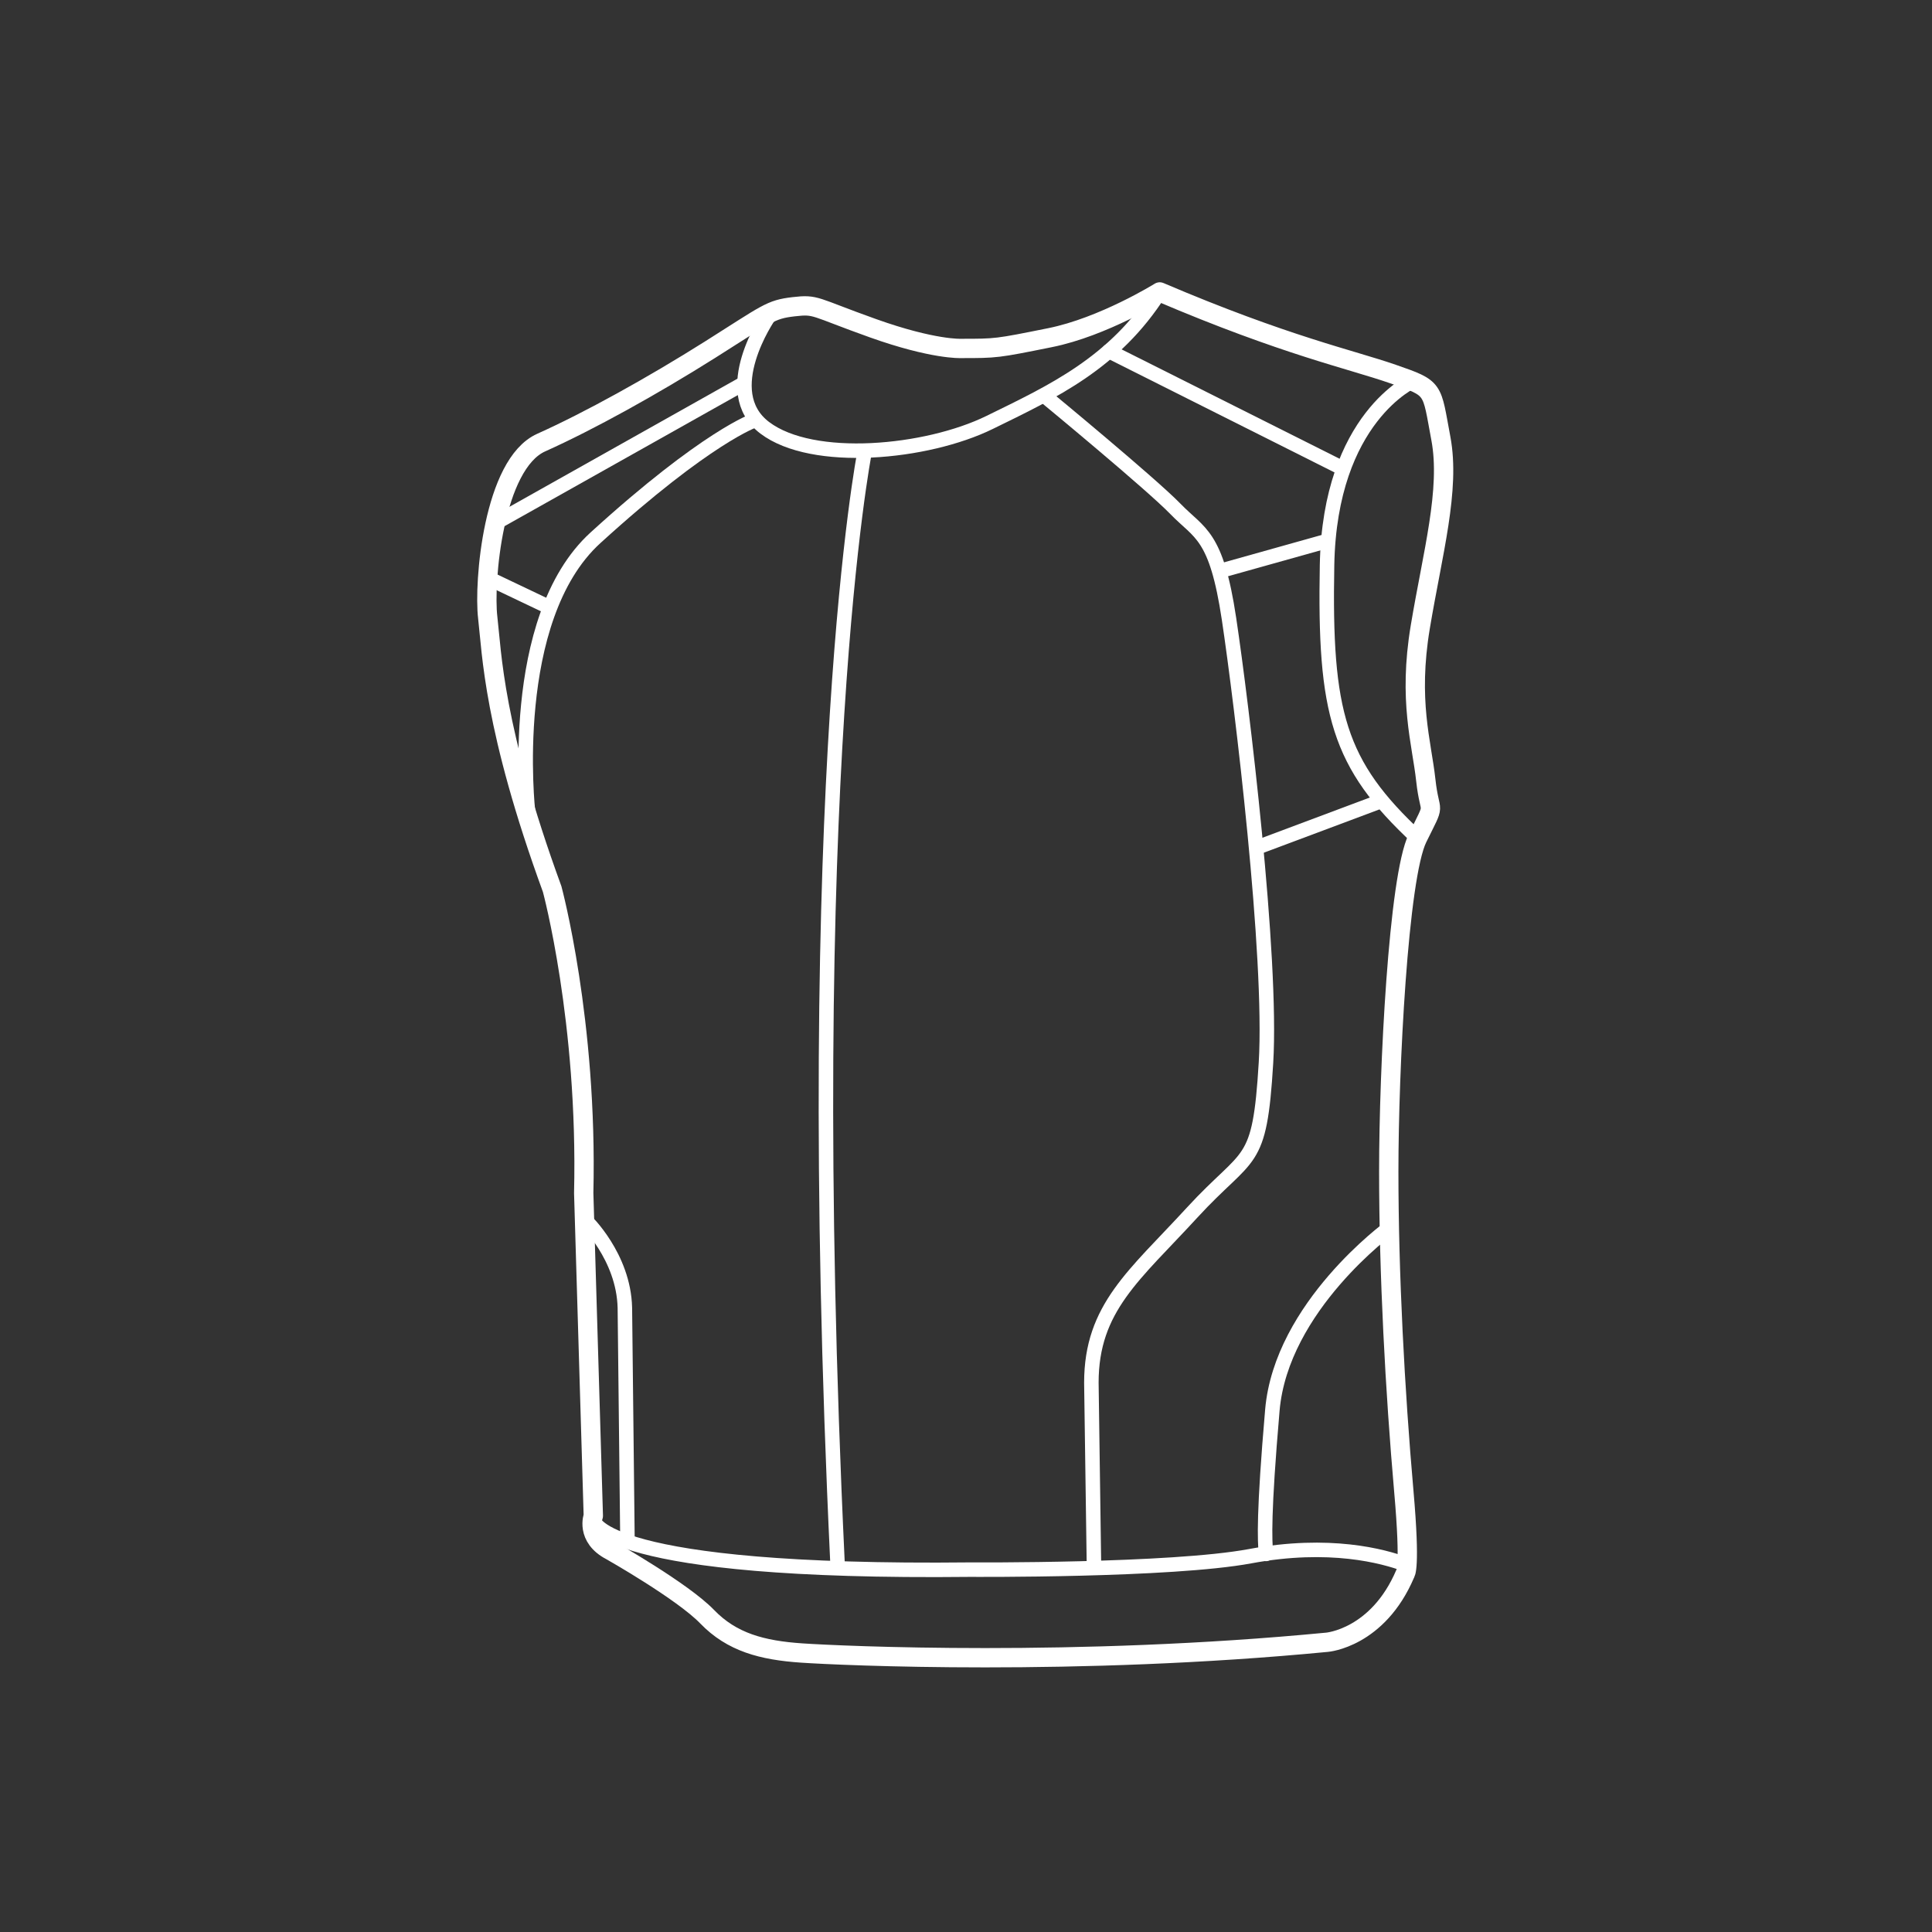 <svg xmlns="http://www.w3.org/2000/svg" xmlns:xlink="http://www.w3.org/1999/xlink" viewBox="0 0 100 100" version="1.1" class="svg product-type-image replaced-svg"><rect x="0" y="0" width="100" height="100" fill="#333333" stroke="none"/><!-- Generator: Sketch 3.6.1 (26313) - http://www.bohemiancoding.com/sketch --><title>moto-icon-vests</title><desc>Created with Sketch.</desc><defs></defs><g id="Page-1" stroke="none" stroke-width="1" fill="none" fill-rule="evenodd" stroke-linecap="round" stroke-linejoin="round"><g id="moto-icon-vests" stroke="#FFFFFF"><g id="Page-1" transform="translate(25, 15)"><path d="M24.734,3.035 C24.734,3.035 23.315,3.105 20.191,1.991 C17.068,0.877 17.281,0.738 16.074,0.877 C14.867,1.017 14.725,1.225 11.744,3.105 C8.762,4.984 5.497,6.794 3.013,7.908 C0.528,9.022 0.031,15.148 0.244,16.958 C0.457,18.768 0.528,22.666 3.58,31.02 C3.58,31.02 5.426,37.842 5.213,46.752 L5.71,63.46 C5.71,63.46 5.284,64.573 6.633,65.27 C6.633,65.27 10.324,67.358 11.602,68.68 C12.88,70.003 14.442,70.421 16.5,70.56 C18.559,70.699 30.697,71.257 43.688,70.003 C43.688,70.003 46.314,69.795 47.734,66.453 C47.734,66.453 48.018,66.244 47.663,62.207 C47.203,56.975 46.882,50.929 46.882,45.639 C46.882,40.348 47.379,30.393 48.373,28.374 C49.366,26.356 49.012,27.33 48.799,25.381 C48.586,23.432 47.876,21.274 48.515,17.445 C49.154,13.617 50.076,10.345 49.58,7.699 C49.082,5.054 49.296,5.124 47.095,4.358 C44.894,3.592 41.558,2.896 35.027,0.111 C35.027,0.111 32.117,1.922 29.348,2.478 C26.58,3.035 26.58,3.035 24.734,3.035 L24.734,3.035 Z" id="Stroke-1"></path><path d="M14.796,1.365 C14.796,1.365 12.099,5.263 14.584,7.143 C17.068,9.022 22.96,8.465 26.225,6.864 C29.49,5.263 32.685,3.801 35.028,0.112" id="Stroke-3" stroke-width="0.75"></path><path d="M48.16,4.706 C48.16,4.706 43.83,6.586 43.688,14.243 C43.546,21.901 44.255,24.546 48.373,28.375" id="Stroke-5" stroke-width="0.75"></path><path d="M13.377,4.915 L0.741,12.015" id="Stroke-7" stroke-width="0.75"></path><path d="M32.401,3.175 L44.469,9.231" id="Stroke-9" stroke-width="0.75"></path><path d="M19.745,8.432 C19.745,8.432 16.429,25.311 18.346,65.827" id="Stroke-11" stroke-width="0.75"></path><path d="M5.728,63.703 C5.728,63.703 6.136,66.453 25.231,66.244 C25.231,66.244 35.595,66.314 39.712,65.548 C43.83,64.782 46.598,65.548 47.734,65.966" id="Stroke-13" stroke-width="0.75"></path><path d="M14.072,6.75 C14.072,6.75 11.603,7.57 5.825,12.832 C1.207,17.037 2.329,27 2.329,27" id="Stroke-15" stroke-width="0.75"></path><path d="M29.18,5.586 C29.18,5.586 34.59,10.05 35.843,11.344 C37.096,12.638 37.954,12.638 38.614,17.037 C39.274,21.437 40.857,34.505 40.527,40.005 C40.197,45.504 39.669,44.534 36.7,47.768 C33.732,51.003 31.489,52.685 31.489,56.567 L31.621,65.884" id="Stroke-17" stroke-width="0.75"></path><path d="M5.297,48.157 C5.297,48.157 7.277,50.033 7.343,52.685 L7.475,64.525" id="Stroke-19" stroke-width="0.75"></path><path d="M46.926,48.545 C46.926,48.545 41.319,52.621 40.857,57.991 C40.395,63.361 40.461,64.719 40.527,65.431" id="Stroke-21" stroke-width="0.75"></path><path d="M0.334,14.956 L3.355,16.395" id="Stroke-23" stroke-width="0.75"></path><path d="M38.222,14.533 L43.659,13.009" id="Stroke-25" stroke-width="0.75"></path><path d="M40.203,28.815 L46.248,26.551" id="Stroke-27" stroke-width="0.75"></path></g></g></g></svg>
